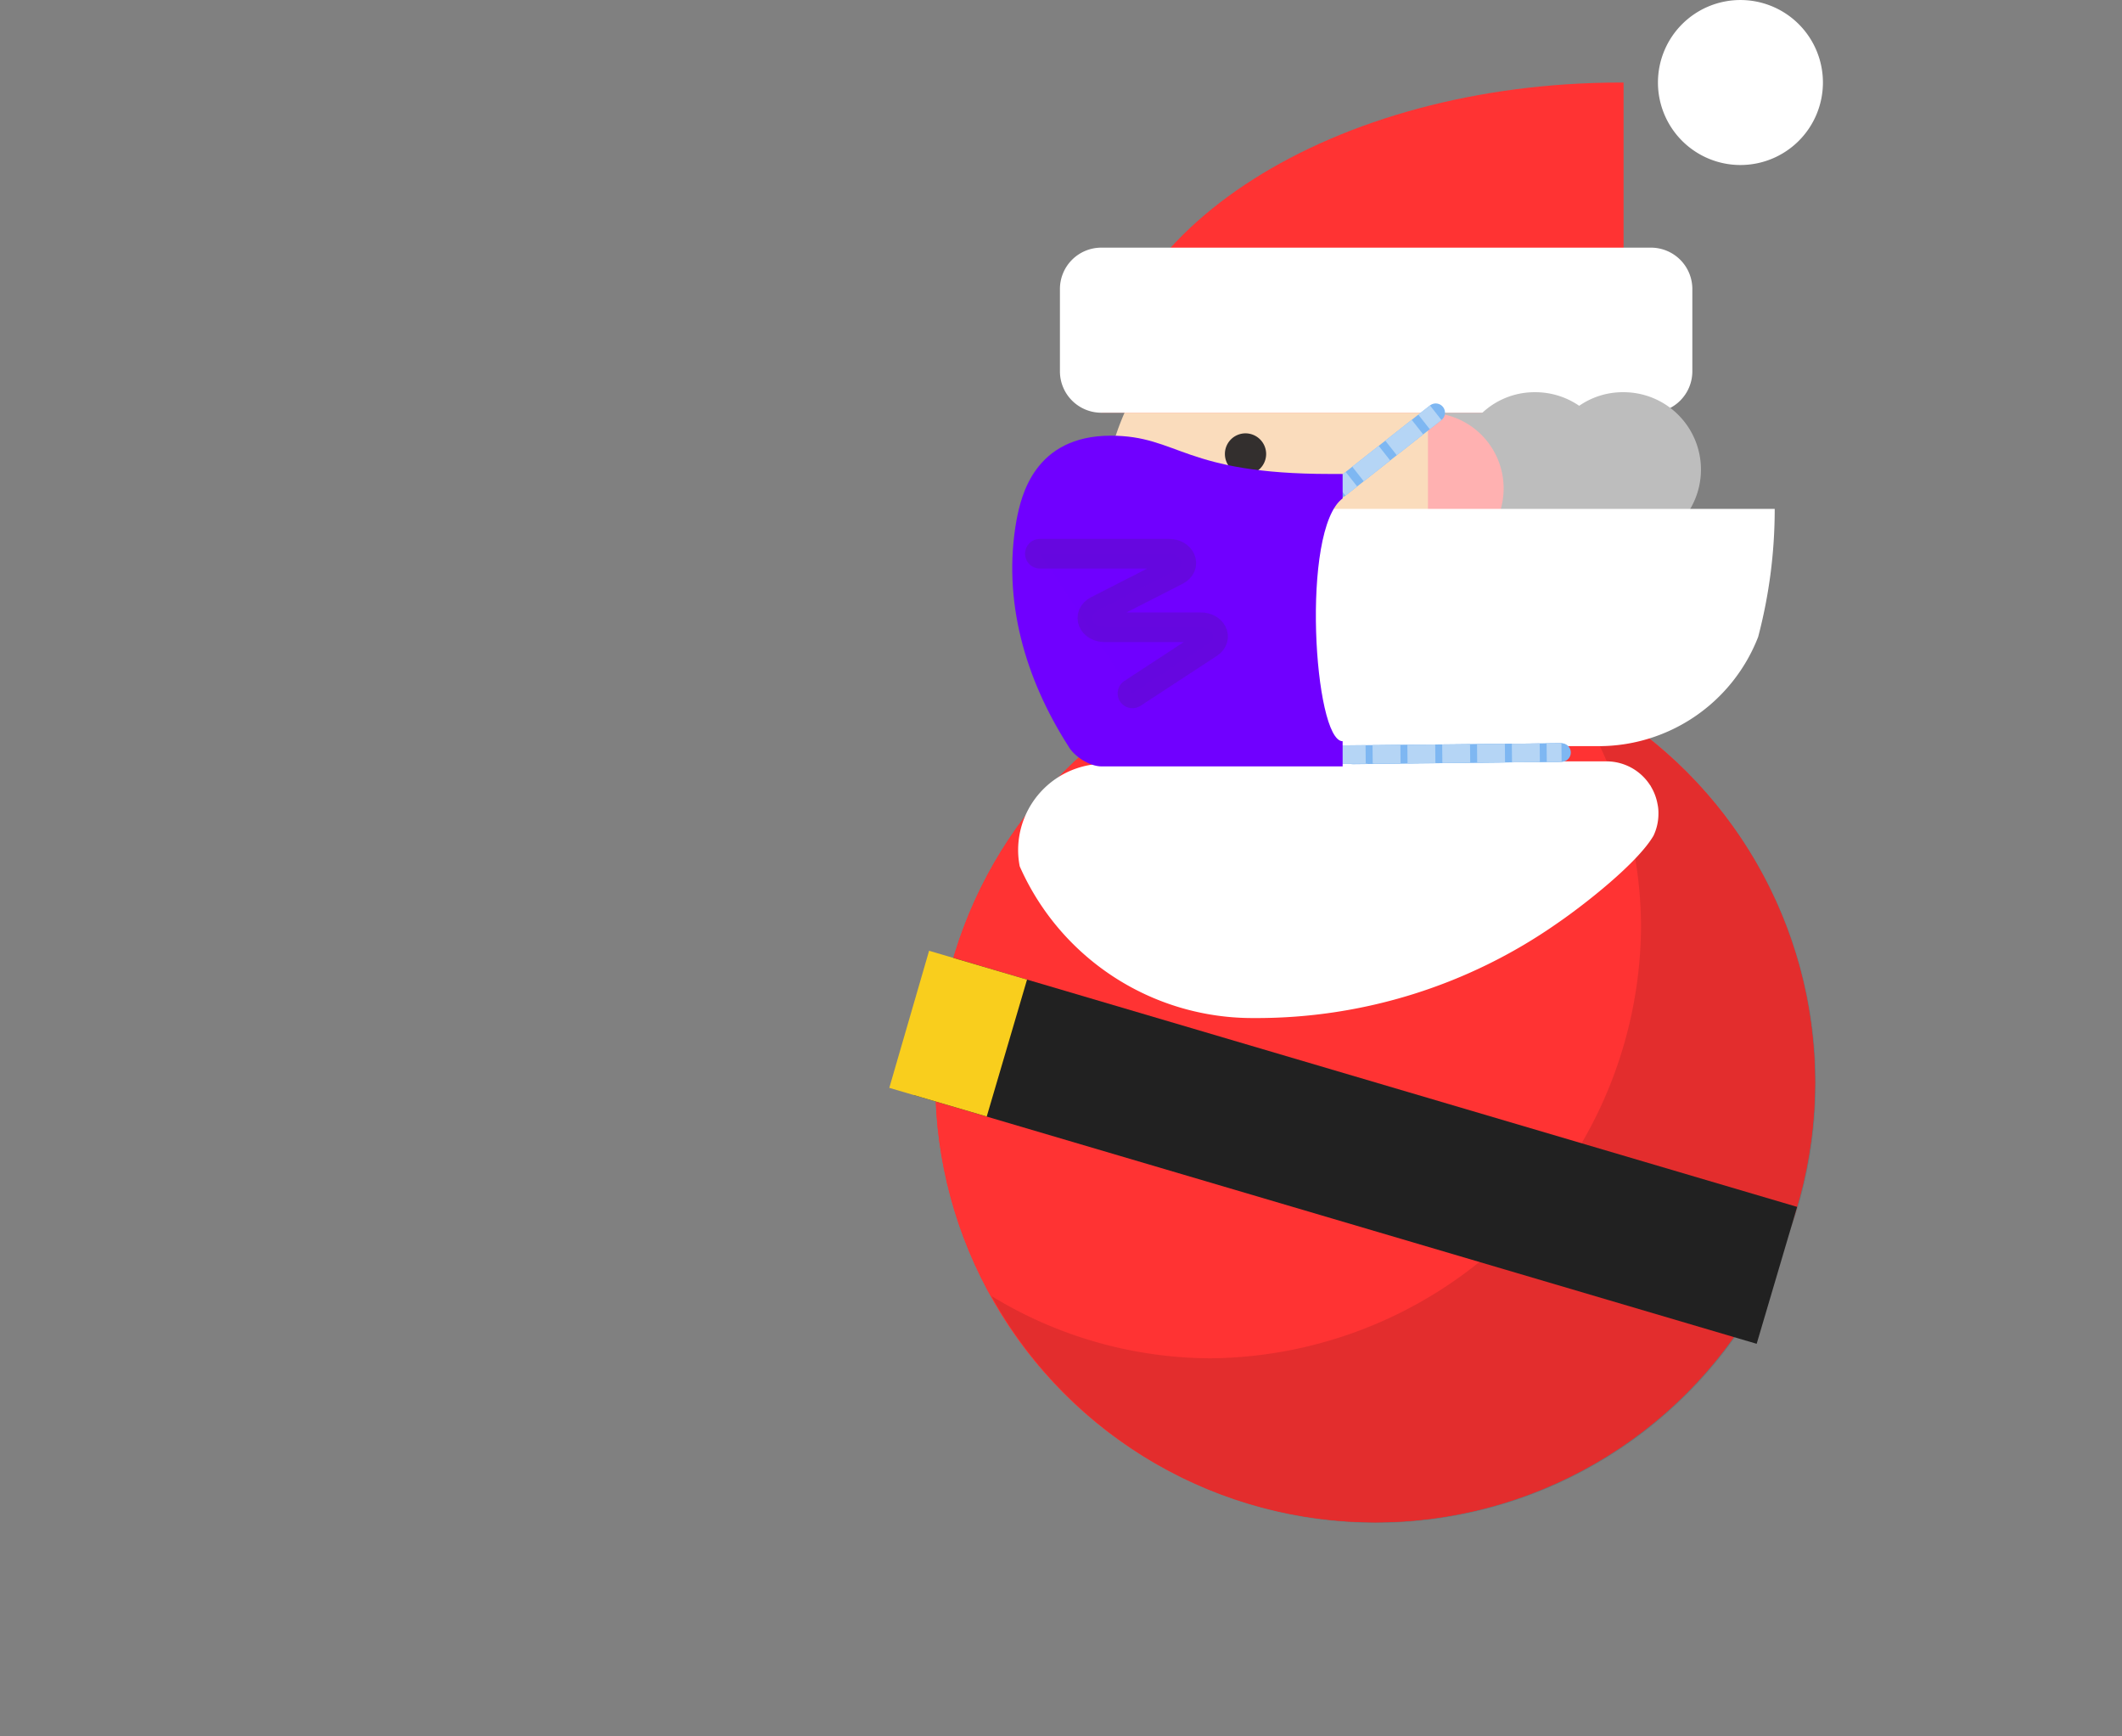 <svg id="Layer_1" data-name="Layer 1" xmlns="http://www.w3.org/2000/svg" xmlns:xlink="http://www.w3.org/1999/xlink" viewBox="0 0 125.87 102.98"><rect x="0" y="0" width="125.87" height="102.98" fill="#808080" stroke="none"/><defs><style>.cls-1{fill:#fadcbc;stroke:#fadcbc;}.cls-2{fill:#bdbdbd;}.cls-3{fill:#fff;}.cls-4{fill:#f33;}.cls-5{fill:#ffb1b1;}.cls-6{fill:#332f2e;}.cls-7{fill:#f9d232;}.cls-10,.cls-11,.cls-12,.cls-8,.cls-9{fill:none;stroke-width:5px;}.cls-8{stroke:#7eb7f2;}.cls-14,.cls-8{stroke-linecap:round;}.cls-10,.cls-11,.cls-12,.cls-14,.cls-8,.cls-9{stroke-miterlimit:10;}.cls-10,.cls-11,.cls-12,.cls-9{stroke:#b5d5f5;}.cls-10{stroke-dasharray:7.4 1.85;}.cls-11{stroke-dasharray:7.51 1.88;}.cls-12{stroke-dasharray:9.07 2.27;}.cls-13,.cls-14{fill:#7000ff;}.cls-14{stroke:#332f2e;stroke-width:8px;opacity:0.15;}.cls-15{opacity:0.11;}.cls-16{fill:#212121;}.cls-17{fill:#f9ce1d;}</style><symbol id="New_Symbol_47" data-name="New Symbol 47" viewBox="0 0 218.58 274.44"><path class="cls-1" d="M120.47,67.4A73.52,73.52,0,0,0,47,140.93v53.28H71.65c11.68,0,11.66,18.12,0,18.12H47v2.13H194V140.93A73.51,73.51,0,0,0,120.47,67.4Z"/><path class="cls-2" d="M106.1,113.08A20.86,20.86,0,1,1,85.25,92.72,20.62,20.62,0,0,1,106.1,113.08Z"/><path class="cls-3" d="M44.48,22.25A22.24,22.24,0,1,1,22.24,0,22.23,22.23,0,0,1,44.48,22.25Z"/><path class="cls-4" d="M54.56,22.25l-.81,0v89H194.6C194.6,62.1,131.9,22.25,54.56,22.25Z"/><path class="cls-3" d="M194.6,66.76a11.15,11.15,0,0,1,11.12,11.12v22.25a11.16,11.16,0,0,1-11.12,11.13H46.33a11.16,11.16,0,0,1-11.12-11.13V77.88A11.15,11.15,0,0,1,46.33,66.76Z"/><path class="cls-2" d="M74.6,126.1a20.86,20.86,0,1,1-20.85-20.37A20.62,20.62,0,0,1,74.6,126.1Z"/><path class="cls-2" d="M98.38,126.1a20.86,20.86,0,1,1-20.85-20.37A20.62,20.62,0,0,1,98.38,126.1Z"/><path class="cls-5" d="M106.49,111.26h0a20.4,20.4,0,0,0,0,40.8Z"/><path class="cls-5" d="M215.92,137.22c0,9.22-9.12,16.69-20.39,16.69s-20.39-7.47-20.39-16.69,9.12-16.69,20.39-16.69S215.92,128,215.92,137.22Z"/><path class="cls-6" d="M150.12,122.37a5.56,5.56,0,1,0,5.58-5.55A5.58,5.58,0,0,0,150.12,122.37Z"/><path class="cls-6" d="M193.84,159.47H179.78a14.82,14.82,0,0,0,14.06,14.8Z"/><path class="cls-3" d="M193.72,205.89V168h17.35a68.48,68.48,0,0,0-57.24-30.81H13a134.94,134.94,0,0,0,4.46,34.5,0,0,0,0,1,0,0,46.15,46.15,0,0,0,43,29.46H71v4.1H58.46a14,14,0,0,0-13.85,11.43,11.4,11.4,0,0,0-.26,2.71h0a13.73,13.73,0,0,0,1.33,5.9h0C50,232.71,64.48,244,71.61,248.89A141.34,141.34,0,0,0,153,274.45a2.68,2.68,0,0,0,.4,0l.41,0a68.59,68.59,0,0,0,62.75-40.9,22.46,22.46,0,0,0,.43-4.43A23.29,23.29,0,0,0,193.72,205.89Z"/><line class="cls-7" x1="126.82" y1="203.51" x2="70.73" y2="202.87"/><line class="cls-8" x1="126.82" y1="203.51" x2="70.73" y2="202.87"/><line class="cls-9" x1="126.82" y1="203.51" x2="122.82" y2="203.47"/><line class="cls-10" x1="120.97" y1="203.44" x2="75.66" y2="202.92"/><line class="cls-9" x1="74.73" y1="202.91" x2="70.73" y2="202.87"/><line class="cls-7" x1="136.68" y1="203.51" x2="70.48" y2="202.87"/><line class="cls-8" x1="136.68" y1="203.51" x2="70.48" y2="202.87"/><line class="cls-9" x1="136.68" y1="203.51" x2="132.68" y2="203.47"/><line class="cls-11" x1="130.8" y1="203.45" x2="75.42" y2="202.92"/><line class="cls-9" x1="74.48" y1="202.91" x2="70.48" y2="202.87"/><line class="cls-7" x1="130.27" y1="131.66" x2="104.4" y2="111.26"/><line class="cls-8" x1="130.27" y1="131.66" x2="104.4" y2="111.26"/><line class="cls-9" x1="130.27" y1="131.66" x2="127.13" y2="129.18"/><line class="cls-12" x1="125.35" y1="127.78" x2="108.44" y2="114.44"/><line class="cls-9" x1="107.55" y1="113.74" x2="104.4" y2="111.26"/><path class="cls-13" d="M203.5,201.08c-1.57,2.84-5.78,5.53-9,5.53h-65v-6.79c7.71,0,11.36-57.06,0-65.46v-6.59h3.37c39.69,0,40.77-10.32,59.2-10.32h0c20.52.06,24.09,16.23,25.33,22.62C221.37,162,214.92,183.19,203.5,201.08Z"/><path class="cls-14" d="M211.13,149.27H176.36c-3.3,0-4.62,3.16-1.91,4.54l21.06,10.75c2.72,1.39,1.39,4.54-1.9,4.54H167.79c-3.1,0-4.54,2.83-2.22,4.35l20.59,13.47"/></symbol></defs><title>santa-markers-mask</title><g id="New_Symbol_1" data-name="New Symbol 1"><circle class="cls-4" cx="81.57" cy="64.2" r="26.09"/><circle class="cls-4" cx="81.57" cy="64.2" r="26.09"/><path class="cls-15" d="M92.83,40.69A25.15,25.15,0,0,1,97.34,55,25.77,25.77,0,0,1,71.8,80.56a25.05,25.05,0,0,1-13-3.7A26.08,26.08,0,1,0,92.83,40.69Z"/><polygon class="cls-16" points="56.55 56.81 54.21 64.95 104.2 79.7 106.6 71.58 56.55 56.81"/><polygon class="cls-17" points="55.11 56.39 52.75 64.52 58.53 66.22 60.92 58.1 55.11 56.39"/><use width="218.58" height="274.45" transform="matrix(-0.22, 0, 0, 0.22, 108.13, 0)" xlink:href="#New_Symbol_47"/></g></svg>